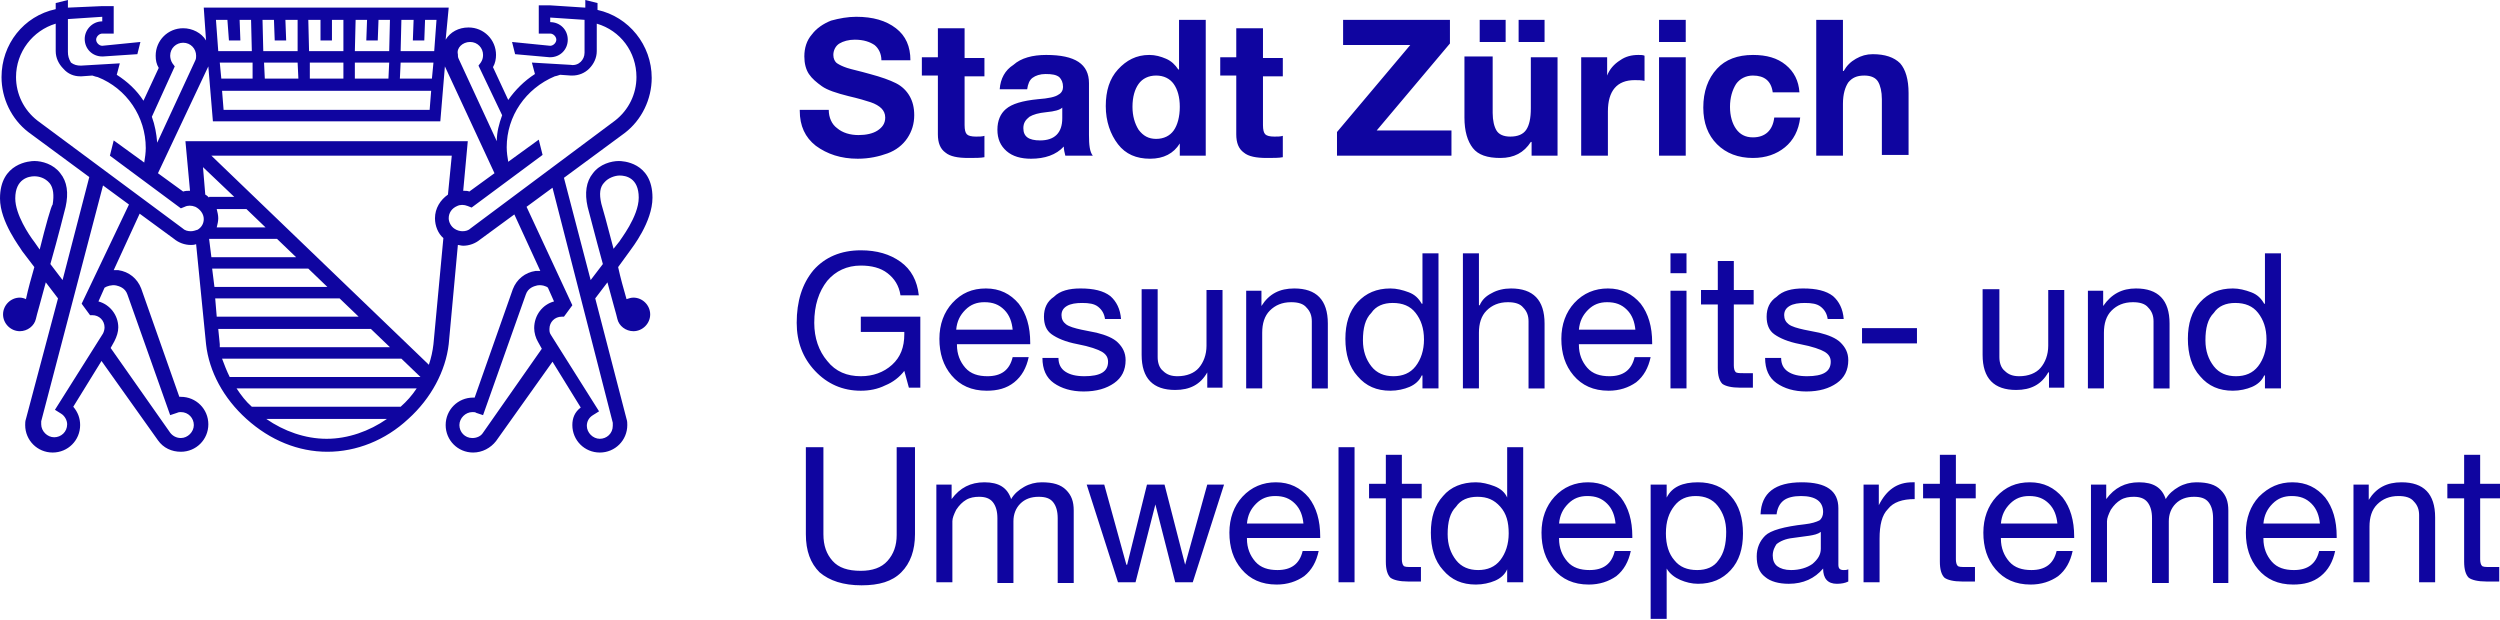 <svg id="Ebene_1" xmlns="http://www.w3.org/2000/svg" width="327.6" height="81.2" viewBox="0 0 327.6 81.2"><title>Logo Stadt Zürich</title><style>.st0{fill:#0f05a0}</style><path class="st0" d="M83 39c-.3 0-.6.1-.9.2-.4-1.4-.8-2.8-1.1-4.2l1.6-2.2c.2-.3 2.9-3.7 2.9-6.9 0-4.7-4-4.8-4.4-4.8-1 0-2.5.4-3.4 1.6-.9 1.1-1.1 2.6-.7 4.4.1.3 1 3.9 2 7.5l-1.6 2.1-3.5-13.4 8-5.9c2.2-1.7 3.5-4.4 3.5-7.2 0-4.3-3-8-7.1-8.9V.4L76.7 0v1L72.1.7h-1.5v3.7h1.5c.4 0 .8.4.8.8s-.4.8-.8.8l-5-.5.4 1.6 4.5.4h.1c1.3 0 2.3-1 2.3-2.3 0-1.3-1-2.3-2.3-2.3v-.6l4.5.3v4.3c0 .5-.2.9-.5 1.2-.3.3-.8.5-1.3.4l-5.1-.3.4 1.5c-1.4.9-2.6 2.1-3.5 3.4l-2-4.3c.3-.5.4-1.1.4-1.6 0-2-1.6-3.6-3.6-3.6-1.3 0-2.4.6-3 1.6l.4-4.2H26.7l.3 4.3c-.6-1-1.8-1.6-3-1.6-2 0-3.6 1.6-3.6 3.6 0 .6.1 1.1.4 1.6l-2 4.3c-.9-1.4-2.1-2.5-3.5-3.4l.4-1.5-5.1.3c-.5 0-.9-.1-1.3-.4-.3-.5-.4-.9-.4-1.4V2.5l4.5-.3v.6c-1.3 0-2.3 1.1-2.3 2.3 0 1.3 1 2.3 2.3 2.3h.1l4.5-.3.4-1.6-5 .5c-.4 0-.8-.4-.8-.8s.4-.8.8-.8h1.5V.8h-1.5L8.9 1V0L7.3.4v.8C3.1 2.1.2 5.8.2 10.1c0 2.8 1.3 5.5 3.5 7.2l8 5.9-3.5 13.5-1.6-2.1c1-3.5 1.9-7.1 2-7.5.4-1.8.2-3.3-.7-4.4-.9-1.2-2.4-1.6-3.4-1.6-.5 0-4.5.2-4.5 4.9 0 3.1 2.7 6.5 2.9 6.9L4.5 35c-.4 1.4-.8 2.8-1.1 4.2-.2-.1-.5-.2-.8-.2-1.2 0-2.2 1-2.2 2.2s1 2.2 2.2 2.2c1 0 1.9-.7 2.1-1.6.1-.5.7-2.5 1.3-4.8l1.6 2.1-4.2 15.8c-.1.3-.1.5-.1.8 0 2 1.6 3.6 3.6 3.6s3.6-1.6 3.6-3.6c0-.9-.3-1.7-.9-2.4l3.7-6 7.4 10.4c.7 1 1.8 1.5 3 1.5 2 0 3.6-1.6 3.6-3.6S25.7 52 23.7 52h-.2l-5-14.2c-.5-1.3-1.6-2.2-3-2.4h-.6l3.4-7.4 4.5 3.3c.6.5 1.4.8 2.2.8.2 0 .4 0 .7-.1L27 45.1c.4 3.6 2.3 7.1 5.3 9.8 3.1 2.8 6.8 4.3 10.6 4.3s7.6-1.5 10.6-4.3c3-2.7 4.9-6.3 5.3-9.8l1.2-13c.2 0 .4.1.7.1.8 0 1.6-.3 2.2-.8l4.5-3.3 3.4 7.4h-.6c-1.4.2-2.5 1.1-3 2.4l-5 14.2H62c-2 0-3.6 1.6-3.6 3.6s1.6 3.6 3.6 3.6c1.2 0 2.3-.6 3-1.5l7.4-10.4 3.7 6c-.8.6-1.1 1.4-1.1 2.3 0 2 1.6 3.6 3.6 3.6s3.6-1.6 3.6-3.6c0-.3 0-.5-.1-.8L78 39.1l1.6-2.1c.6 2.3 1.2 4.3 1.3 4.8.2.9 1.1 1.6 2.1 1.6 1.2 0 2.2-1 2.2-2.2S84.2 39 83 39zM5.2 32.7l-.7-1C3.8 30.8 2 28.1 2 26c0-2.6 1.8-2.9 2.5-2.9.6 0 1.4.2 2 .9.5.6.6 1.6.4 2.8-.2.2-.9 2.7-1.7 5.9zM61.6 5.5c1 0 1.7.8 1.7 1.7 0 .4-.1.7-.3 1l-.3.4 3.1 6.5c-.4 1.1-.7 2.2-.7 3.4l-5-10.8c-.1-.2-.1-.4-.1-.6-.2-.8.6-1.6 1.6-1.6zm-10.7 4.8h-4.4V8.2H51l-.1 2.1zm-5.9 0h-4.4V8.2H45v2.1zm-5.9 0h-4.4l-.1-2.1H39l.1 2.1zm-6 0H29l-.2-2.1h4.3v2.1zm23.4 1.6l-.2 2.5h-27l-.2-2.5h27.4zm.1-1.6h-4.2l.1-2.1h4.3l-.2 2.1zm-2.4-7.7l-.1 2.7h1.5l.1-2.7h1.5l-.3 4.1h-4.4l.1-4.1h1.6zm-6.1 0L48 5.3h1.5l.1-2.7h1.5L51 6.7h-4.5l.1-4.1h1.5zm-6.1 0v2.7h1.5V2.6H45v4.1h-4.5l-.1-4.1H42zm-6.1 0l.1 2.7h1.5l-.1-2.7H39v4.1h-4.5l-.1-4.1h1.5zm-6.1 0l.2 2.7h1.5l-.1-2.7h1.5l.1 4.1h-4.4l-.3-4.1h1.5zm-2.5 6.1l.6 7.2h29.8l.6-7.2 6.5 14-3.3 2.4c-.2-.1-.5-.1-.8-.1l.6-6.5h-37l.6 6.5c-.3 0-.6 0-.9.1l-3.3-2.4 6.6-14zm1.1 18.7h3.9l2.5 2.4h-6.4c.1-.4.2-.8.2-1.2 0-.4-.1-.8-.2-1.2zm-1-1.5c-.1-.1-.3-.3-.5-.4l-.3-3.6 4.1 3.9h-3.3zM22.9 8.7l-.3-.4c-.2-.3-.3-.7-.3-1 0-1 .8-1.7 1.7-1.7 1 0 1.7.8 1.7 1.7 0 .2 0 .4-.1.6l-5 10.8c-.1-1.2-.3-2.3-.7-3.4l3-6.6zm-7.7 28.7c.4.1 1.2.3 1.5 1.2l5.6 15.8.9-.3c.2-.1.4-.1.5-.1 1 0 1.7.8 1.7 1.7s-.8 1.7-1.7 1.7c-.6 0-1.1-.3-1.4-.7l-7.8-11.1.5-.9c.3-.6.5-1.2.5-1.8 0-1.6-1.1-3-2.6-3.4l.8-1.8c.3-.2.9-.4 1.5-.3zm-4.5 2.4l1.1 1.5h.3c.9 0 1.6.7 1.6 1.6 0 .3-.1.6-.2.8l-6.3 10 .8.5c.5.3.8.9.8 1.4 0 1-.8 1.7-1.7 1.7s-1.7-.8-1.7-1.7v-.4l8.1-30.9 3.4 2.5-6.2 13zM25 30.3c-.4 0-.8-.1-1.1-.4l-19-14.1c-1.8-1.4-2.8-3.5-2.8-5.7 0-3.3 2.2-6.1 5.2-7v3.6c0 .9.4 1.7 1 2.3.6.7 1.4 1 2.2 1h.2l1.4-.1c.3.1.6.2.7.2 3.8 1.5 6.3 5.2 6.3 9.3 0 .6-.1 1.3-.2 1.9l-4-2.9-.5 2 9.3 6.9.5-.2c.4-.2.9-.2 1.4 0 .6.3 1.1.9 1.1 1.6 0 .6-.3 1.1-.8 1.4-.3.1-.6.2-.9.2zm2.4 1h8.9l2.5 2.4H27.7l-.3-2.4zm.4 3.9h12.6l2.5 2.4H28.1l-.3-2.4zm.4 3.9h16.3l2.5 2.4H28.4l-.2-2.4zm.6 6l-.2-2h20l2.5 2.4H28.8v-.4zm.3 1.9h23.5l2.5 2.4h-25c-.4-.8-.7-1.6-1-2.4zm13.7 10.5c-2.8 0-5.6-1-7.9-2.6h15.8c-2.3 1.6-5.1 2.6-7.9 2.6zm9.7-4.2H33c-.8-.7-1.4-1.5-2-2.4h23.6c-.6.9-1.3 1.7-2.1 2.4zm4.3-8.2c-.1.9-.3 1.8-.6 2.7L27.7 20.4h31.5l-.5 5.1c-1 .7-1.7 1.8-1.7 3.1 0 1 .4 2 1.1 2.6l-1.3 13.9zm4.9-15.2c-.3.3-.7.4-1.1.4-.3 0-.7-.1-1-.3-.5-.3-.8-.9-.8-1.4 0-.7.4-1.3 1.1-1.6.4-.2.9-.2 1.4 0l.5.2 9.3-6.9-.5-2-4 2.9c-.1-.6-.2-1.2-.2-1.9 0-4.1 2.5-7.7 6.3-9.3.1 0 .4-.1.7-.2l1.4.1h.2c.8 0 1.6-.3 2.2-.9.6-.6 1-1.4 1-2.3V3.1c3.1.9 5.2 3.7 5.2 7 0 2.2-1 4.3-2.8 5.7L61.7 29.9zm1.6 26.8c-.3.5-.9.7-1.4.7-1 0-1.7-.8-1.7-1.7S61 54 61.9 54c.2 0 .4 0 .5.1l.9.3 5.6-15.8c.3-.9 1.1-1.1 1.5-1.2.6-.1 1.2.1 1.4.3l.8 1.8c-1.5.4-2.6 1.8-2.6 3.5 0 .6.2 1.3.5 1.8l.5.9-7.7 11zm17-1.3v.4c0 1-.8 1.7-1.7 1.7s-1.7-.8-1.7-1.7c0-.6.3-1.1.8-1.4l.8-.5-6.3-10c-.2-.3-.2-.5-.2-.8 0-.9.7-1.6 1.6-1.6h.3L75 40l-6-12.9 3.4-2.5 7.9 30.8zm-1.5-28.7c-.3-1.3-.2-2.2.4-2.8.5-.6 1.4-.9 2-.9.8 0 2.5.3 2.5 2.9 0 2.5-2.5 5.6-2.5 5.7l-.8 1c-.8-3.1-1.5-5.6-1.6-5.9z" id="Bildmarke"/><path class="st0" d="M112.2 2.2c2.2 0 3.9.5 5.2 1.5 1.3 1 1.9 2.4 1.9 4.2h-3.8c0-.9-.4-1.6-.9-2-.6-.4-1.4-.7-2.6-.7-.8 0-1.5.2-2 .5s-.8.9-.8 1.5c0 .5.2.9.5 1.1.3.2.7.4 1.3.6.6.2 1.6.4 3 .8 1.5.4 2.6.8 3.4 1.2s1.4 1 1.8 1.7c.4.7.6 1.5.6 2.5 0 1.1-.3 2.1-.9 3-.6.9-1.5 1.6-2.6 2s-2.4.7-3.9.7c-2.2 0-4-.6-5.5-1.7-1.4-1.1-2.1-2.6-2.1-4.6v-.1h3.8c0 1 .4 1.9 1.1 2.4.7.6 1.7.9 2.8.9 1 0 1.9-.2 2.5-.6s1-.9 1-1.7c0-.5-.2-.9-.5-1.2-.3-.3-.8-.6-1.4-.8-.6-.2-1.6-.5-2.9-.8-1.6-.4-2.8-.8-3.5-1.3-.7-.5-1.3-1-1.7-1.6-.4-.6-.6-1.4-.6-2.3 0-1.1.3-2.1 1-2.9.6-.8 1.5-1.4 2.5-1.8 1.1-.3 2.2-.5 3.3-.5zm14.2 1.5v3.9h2.6V10h-2.6v6.4c0 .6.1 1 .3 1.2.2.2.6.3 1.2.3.4 0 .8 0 1.1-.1v2.8c-.5.1-1.2.1-2.1.1-1.4 0-2.4-.2-3-.7-.7-.5-1-1.3-1-2.4V9.9h-2.1V7.5h2.1V3.7h3.5zm10.7 3.5c3.8 0 5.6 1.2 5.6 3.7v6.8c0 1.3.1 2.2.5 2.7h-3.6c-.1-.4-.2-.8-.2-1.2-1 1.1-2.5 1.6-4.3 1.6-1.3 0-2.4-.3-3.2-1-.8-.7-1.2-1.6-1.2-2.8 0-1.2.4-2.1 1.1-2.7.8-.7 2.2-1.1 4.2-1.3 1.4-.1 2.3-.3 2.7-.6.4-.2.6-.6.6-1 0-.6-.2-1-.5-1.3-.4-.3-.9-.4-1.8-.4-.7 0-1.3.2-1.7.5-.4.3-.6.8-.7 1.5H131c.1-1.4.7-2.5 1.8-3.2 1-.9 2.5-1.3 4.3-1.3zm-3 9.6c0 1.1.7 1.6 2.2 1.6 1.9 0 2.9-1 2.9-2.9v-1.4c-.3.3-1 .5-2.1.6-1 .1-1.7.3-2.2.6-.5.4-.8.8-.8 1.5zM158 2.6v17.8h-3.4v-1.6c-.8 1.3-2.1 2-3.9 2-1.8 0-3.2-.6-4.2-1.9-1-1.3-1.6-3-1.6-5s.5-3.6 1.6-4.8c1.1-1.2 2.4-1.9 4.1-1.9.8 0 1.5.2 2.2.5.7.3 1.2.8 1.6 1.4h.1V2.6h3.5zM148.4 14c0 1.2.3 2.2.8 3 .6.8 1.3 1.2 2.3 1.2 1 0 1.8-.4 2.3-1.1.5-.7.8-1.8.8-3.1s-.3-2.3-.8-3c-.5-.7-1.3-1.1-2.3-1.1-1 0-1.8.4-2.3 1.1-.5.7-.8 1.7-.8 3zm17.1-10.3v3.9h2.6V10h-2.6v6.4c0 .6.1 1 .3 1.2.2.2.6.3 1.2.3.4 0 .8 0 1.1-.1v2.8c-.5.1-1.2.1-2.1.1-1.4 0-2.4-.2-3-.7-.7-.5-1-1.3-1-2.4V9.9h-2.1V7.5h2.1V3.7h3.5zM190 2.6v3.1l-9.6 11.4h9.8v3.3h-15v-3.1l9.6-11.4H176V2.6h14zm5.6 4.9v7.3c0 1 .2 1.8.5 2.3s.9.8 1.8.8c1 0 1.7-.3 2.1-.9.4-.6.6-1.5.6-2.8V7.5h3.5v12.9h-3.4v-1.8h-.1c-.9 1.4-2.2 2.1-4 2.1-1.7 0-2.9-.4-3.6-1.3-.7-.9-1.1-2.2-1.1-4v-8h3.7zm1.7-4.9v2.9h-3.4V2.6h3.4zm5.1 0v2.9H199V2.6h3.4zm12.3 4.6c.3 0 .6 0 .8.1v3.3c-.4-.1-.8-.1-1.3-.1-2.3 0-3.5 1.4-3.5 4.1v5.8h-3.5V7.5h3.4v2.4c.3-.8.9-1.5 1.7-2 .7-.5 1.5-.7 2.4-.7zm6.2-4.6v2.9h-3.5V2.6h3.5zm0 4.9v12.9h-3.5V7.5h3.5zm8.8-.3c1.8 0 3.2.4 4.3 1.3 1.1.9 1.7 2.1 1.8 3.6h-3.5c-.2-1.5-1.1-2.2-2.6-2.2-.9 0-1.7.4-2.2 1.1-.5.8-.8 1.8-.8 3s.3 2.2.8 2.9c.5.7 1.2 1.1 2.2 1.1 1.6 0 2.6-.9 2.8-2.6h3.4c-.2 1.7-.9 3-2 3.9s-2.5 1.4-4.2 1.4c-1.9 0-3.5-.6-4.7-1.8-1.2-1.2-1.8-2.8-1.8-4.8 0-2.1.6-3.8 1.8-5.1 1.1-1.2 2.7-1.8 4.7-1.8zm11.8-4.6v6.7h.1c.4-.7.9-1.2 1.6-1.6.7-.4 1.4-.6 2.2-.6 1.6 0 2.8.4 3.6 1.2.7.8 1.1 2.1 1.1 3.9v8.1h-3.5V13c0-1-.2-1.8-.5-2.3-.3-.5-.9-.8-1.8-.8-1 0-1.6.3-2.1.9-.4.6-.7 1.5-.7 2.8v6.8H238V2.6h3.5z" id="Stadt_Zürich"/><path class="st0" d="M112.8 32.8c2.1 0 3.8.5 5.2 1.5s2.2 2.5 2.4 4.4H118c-.2-1.3-.8-2.2-1.7-2.9-.9-.7-2.1-1-3.5-1-1.8 0-3.3.7-4.4 2-1.1 1.4-1.7 3.2-1.7 5.5 0 2 .6 3.7 1.7 5 1.1 1.4 2.6 2 4.4 2 1.6 0 3-.5 4.1-1.5 1.1-1 1.6-2.3 1.6-4v-.3h-5.7v-2h7.8v9.3h-1.5l-.6-2.2c-.6.8-1.5 1.5-2.5 1.9-1 .5-2.1.7-3.2.7-2.4 0-4.4-.9-6-2.6-1.6-1.7-2.4-3.8-2.4-6.3 0-2.8.7-5.1 2.2-6.9 1.5-1.7 3.6-2.6 6.2-2.6zm16.4 5c1.8 0 3.2.7 4.3 2 1 1.3 1.5 3 1.5 5.1v.2h-9.6v.1c0 1.2.4 2.2 1.1 3s1.7 1.1 2.9 1.1c1.8 0 2.9-.8 3.3-2.5h2.1c-.3 1.4-.9 2.5-1.9 3.3s-2.2 1.1-3.6 1.1c-2 0-3.5-.7-4.6-2s-1.6-2.9-1.6-4.8.6-3.5 1.7-4.7c1.2-1.3 2.6-1.9 4.4-1.9zm3.5 5.4c-.1-1-.4-1.9-1.1-2.6-.7-.7-1.5-1-2.6-1-1 0-1.8.3-2.5 1s-1.1 1.5-1.2 2.6h7.4zm8.9-5.4c1.7 0 3 .3 3.9 1 .8.7 1.3 1.7 1.4 3h-2.1c-.1-.7-.4-1.2-.9-1.6-.5-.4-1.2-.5-2.1-.5-.8 0-1.5.1-2 .4-.5.3-.7.7-.7 1.2s.2.9.6 1.2 1.1.5 2 .7l2 .4c1.2.3 2.2.7 2.8 1.3s1 1.3 1 2.3c0 1.3-.5 2.3-1.5 3-1 .7-2.3 1.1-4 1.1-1.6 0-2.9-.4-3.9-1.1-1-.7-1.5-1.8-1.5-3.3h2.1c0 .8.3 1.4.9 1.8s1.4.6 2.5.6c2.1 0 3.1-.6 3.1-1.9 0-.6-.3-1-.8-1.3-.5-.3-1.6-.7-3.2-1-1.6-.3-2.7-.8-3.4-1.3s-1-1.3-1-2.3c0-1.1.4-2 1.3-2.6.8-.8 2-1.1 3.5-1.1zm10.1.3v8.7c0 .7.2 1.4.7 1.8.5.5 1.1.7 1.9.7 1.2 0 2.2-.4 2.8-1.1s1-1.7 1-2.9V38h2.1v12.8h-2v-2c-.9 1.6-2.3 2.3-4.2 2.3-2.9 0-4.4-1.5-4.4-4.6v-8.6h2.1zm17.9-.3c2.9 0 4.4 1.5 4.4 4.6v8.5h-2.1v-8.8c0-.7-.2-1.3-.7-1.8-.4-.5-1.1-.7-2-.7-1.2 0-2.1.4-2.8 1.1-.7.7-1 1.7-1 2.9v7.3h-2.1V38.1h2v2c1-1.6 2.4-2.3 4.3-2.3zm18.9-4.6v17.7h-2.1v-1.7h-.1c-.3.7-.9 1.2-1.6 1.5-.7.3-1.6.5-2.5.5-1.8 0-3.2-.6-4.3-1.9-1.1-1.2-1.6-2.9-1.6-4.9s.5-3.6 1.6-4.8 2.5-1.8 4.3-1.8c.8 0 1.6.2 2.4.5.8.3 1.3.8 1.7 1.5h.1v-6.6h2.1zm-9.9 11.4c0 1.4.4 2.5 1.1 3.4s1.7 1.3 2.9 1.3 2.2-.4 2.9-1.3c.7-.9 1.1-2.1 1.1-3.5 0-1.5-.4-2.6-1.1-3.5-.7-.9-1.7-1.3-3-1.3-1.2 0-2.2.4-2.8 1.3-.8.8-1.1 2-1.1 3.6zm15.2-11.4V40h.1c.3-.7.8-1.2 1.6-1.6.7-.4 1.6-.6 2.5-.6 2.9 0 4.4 1.5 4.4 4.6v8.5h-2.1v-8.8c0-.7-.2-1.3-.7-1.8-.4-.5-1.1-.7-2-.7-1.2 0-2.1.4-2.8 1.1-.7.7-1 1.7-1 2.9v7.3h-2.1V33.2h2.1zm16.9 4.6c1.8 0 3.2.7 4.3 2 1 1.3 1.5 3 1.5 5.1v.2h-9.6v.1c0 1.2.4 2.2 1.1 3s1.7 1.1 2.9 1.1c1.8 0 2.9-.8 3.3-2.5h2.1c-.3 1.4-.9 2.5-1.9 3.3-1 .7-2.2 1.1-3.6 1.1-2 0-3.5-.7-4.6-2s-1.6-2.9-1.6-4.8.6-3.5 1.7-4.7c1.2-1.3 2.7-1.9 4.4-1.9zm3.6 5.4c-.1-1-.4-1.9-1.1-2.6-.7-.7-1.5-1-2.6-1-1 0-1.8.3-2.5 1s-1.1 1.5-1.2 2.6h7.4zm6.7-10v2.6h-2.1v-2.6h2.1zm0 4.9v12.8h-2.1V38.1h2.1zm6.2-3.9V38h2.6v1.9h-2.6v8c0 .4.1.7.2.8.1.2.5.2 1.1.2h1.2v1.9H228c-1.1 0-1.9-.2-2.3-.5-.4-.4-.6-1.1-.6-2.1v-8.3h-2.2V38h2.2v-3.8h2.1zm9.1 3.6c1.7 0 3 .3 3.9 1 .8.7 1.3 1.7 1.4 3h-2.1c-.1-.7-.4-1.2-.9-1.6-.5-.4-1.2-.5-2.1-.5-.8 0-1.5.1-2 .4-.5.3-.7.7-.7 1.2s.2.9.6 1.2 1.1.5 2 .7l2 .4c1.2.3 2.2.7 2.8 1.3s1 1.3 1 2.3c0 1.3-.5 2.3-1.5 3-1 .7-2.3 1.1-4 1.1-1.6 0-2.9-.4-3.9-1.1-1-.7-1.5-1.8-1.5-3.3h2.1c0 .8.3 1.4.9 1.8s1.4.6 2.5.6c2.1 0 3.1-.6 3.1-1.9 0-.6-.3-1-.8-1.3-.5-.3-1.6-.7-3.2-1-1.6-.3-2.7-.8-3.4-1.3s-1-1.3-1-2.3c0-1.1.4-2 1.3-2.6.8-.8 2-1.1 3.5-1.1zm14.9 5.2v2H244v-2h7.2zm10.8-4.9v8.7c0 .7.2 1.4.7 1.8.5.5 1.1.7 1.9.7 1.2 0 2.2-.4 2.8-1.1s1-1.7 1-2.9V38h2.1v12.8h-2v-2h-.1c-.9 1.6-2.3 2.3-4.2 2.3-2.9 0-4.4-1.5-4.4-4.6v-8.6h2.2zm17.9-.3c2.9 0 4.4 1.5 4.4 4.6v8.5h-2.1v-8.8c0-.7-.2-1.3-.7-1.8-.4-.5-1.1-.7-2-.7-1.2 0-2.1.4-2.8 1.1-.7.7-1 1.7-1 2.9v7.3h-2.1V38.1h2v2c1.1-1.6 2.5-2.3 4.3-2.3zm19-4.6v17.7h-2.1v-1.7h-.1c-.3.7-.9 1.2-1.6 1.5-.7.3-1.6.5-2.5.5-1.8 0-3.2-.6-4.3-1.9-1.1-1.2-1.6-2.9-1.6-4.9s.5-3.6 1.6-4.8 2.5-1.8 4.3-1.8c.8 0 1.6.2 2.4.5.8.3 1.3.8 1.7 1.5h.1v-6.6h2.1zM289 44.6c0 1.4.4 2.5 1.1 3.4s1.7 1.3 2.9 1.3 2.2-.4 2.9-1.3c.7-.9 1.1-2.1 1.1-3.5 0-1.5-.4-2.6-1.1-3.5-.7-.9-1.7-1.3-3-1.3-1.2 0-2.2.4-2.8 1.3-.8.8-1.1 2-1.1 3.6zm-181.1 14V70c0 1.5.4 2.6 1.2 3.5.8.9 2 1.3 3.7 1.3 1.5 0 2.7-.4 3.5-1.3.8-.9 1.2-2 1.2-3.4V58.6h2.4V70c0 2.1-.6 3.8-1.8 5-1.2 1.2-2.9 1.7-5.2 1.7-2.4 0-4.2-.6-5.5-1.7-1.2-1.2-1.8-2.8-1.8-5V58.6h2.3zm21.1 4.6c1.9 0 3 .7 3.5 2.2.4-.7 1-1.2 1.7-1.6.7-.4 1.5-.6 2.3-.6 1.5 0 2.5.3 3.2 1 .7.7 1 1.5 1 2.7v9.5h-2.1v-8.5c0-.9-.2-1.6-.6-2.1-.4-.5-1-.7-1.9-.7-1 0-1.8.3-2.4.9-.6.6-.9 1.4-.9 2.3v8.1h-2.1v-8.5c0-.9-.2-1.6-.6-2.1-.4-.5-1-.7-1.8-.7-.6 0-1.2.1-1.7.4-.5.3-.9.7-1.3 1.3-.3.6-.5 1.1-.5 1.5v8h-2.1V63.5h2v1.9c1.1-1.5 2.5-2.2 4.3-2.2zm15.7.3l2.9 10.5h.1l2.6-10.5h2.3l2.7 10.5 2.9-10.5h2.2l-4.1 12.8H154l-2.6-10.2-2.6 10.2h-2.3l-4.1-12.8h2.3zm22.5-.3c1.8 0 3.2.7 4.3 2 1 1.3 1.5 3 1.5 5.1v.2h-9.6v.1c0 1.2.4 2.2 1.1 3s1.7 1.1 2.9 1.1c1.8 0 2.9-.8 3.3-2.5h2.1c-.3 1.4-.9 2.5-1.9 3.3-1 .7-2.2 1.1-3.6 1.1-2 0-3.5-.7-4.6-2s-1.6-2.9-1.6-4.8.6-3.5 1.7-4.7c1.2-1.3 2.7-1.9 4.4-1.9zm3.6 5.4c-.1-1-.4-1.9-1.1-2.6-.7-.7-1.5-1-2.6-1-1 0-1.8.3-2.5 1s-1.1 1.5-1.2 2.6h7.4zm6.7-10v17.7h-2.1V58.6h2.1zm6.2 1v3.8h2.6v1.9h-2.6v8c0 .4.1.7.2.8.1.2.5.2 1.1.2h1.2v1.9h-1.7c-1.1 0-1.9-.2-2.3-.5-.4-.4-.6-1.1-.6-2.1v-8.3h-2.2v-1.9h2.2v-3.8h2.1zm15.9-1v17.7h-2.1v-1.7c-.3.7-.9 1.2-1.6 1.5-.7.3-1.6.5-2.5.5-1.8 0-3.2-.6-4.3-1.9-1.1-1.2-1.6-2.9-1.6-4.9s.5-3.6 1.6-4.8c1-1.2 2.5-1.8 4.3-1.8.8 0 1.6.2 2.4.5.8.3 1.4.8 1.7 1.5v-6.6h2.1zM189.7 70c0 1.4.4 2.5 1.1 3.4.7.9 1.7 1.3 2.9 1.3s2.2-.4 2.9-1.3c.7-.9 1.1-2.1 1.1-3.5 0-1.5-.3-2.6-1.1-3.5s-1.7-1.3-3-1.3c-1.2 0-2.2.4-2.8 1.3-.8.8-1.1 2-1.1 3.6zm18.4-6.8c1.8 0 3.2.7 4.3 2 1 1.3 1.5 3 1.5 5.1v.2h-9.6v.1c0 1.2.4 2.2 1.1 3s1.7 1.1 2.9 1.1c1.8 0 2.9-.8 3.3-2.5h2.1c-.3 1.4-.9 2.5-1.9 3.3-1 .7-2.2 1.1-3.6 1.1-2 0-3.5-.7-4.6-2s-1.6-2.9-1.6-4.8.6-3.5 1.7-4.7c1.2-1.3 2.7-1.9 4.4-1.9zm3.6 5.4c-.1-1-.4-1.9-1.1-2.6-.7-.7-1.5-1-2.6-1-1 0-1.8.3-2.5 1s-1.1 1.5-1.2 2.6h7.4zm10.8-5.4c1.8 0 3.3.6 4.3 1.8 1.1 1.2 1.6 2.9 1.6 4.9 0 2-.5 3.6-1.6 4.8-1.1 1.2-2.5 1.8-4.3 1.8-.8 0-1.6-.2-2.3-.5s-1.4-.8-1.8-1.5v6.6h-2.1V63.5h2.1v1.7c.7-1.4 2.1-2 4.1-2zm-4.2 6.7c0 1.5.4 2.7 1.1 3.5.7.9 1.7 1.3 3 1.3 1.2 0 2.2-.4 2.8-1.3.7-.9 1-2.1 1-3.7 0-1.4-.4-2.5-1.1-3.4-.7-.9-1.7-1.3-2.9-1.3s-2.1.4-2.8 1.3c-.7.9-1.1 2-1.1 3.6zm17.8-6.7c3.2 0 4.8 1.1 4.8 3.4V74c0 .5.2.7.7.7.2 0 .4 0 .6-.1v1.6c-.4.2-.9.3-1.5.3-1.2 0-1.8-.7-1.8-2-1.1 1.3-2.6 2-4.5 2-1.3 0-2.4-.3-3.1-.9-.8-.6-1.1-1.5-1.1-2.7 0-1.1.4-2 1.1-2.7.7-.7 2.5-1.2 5.2-1.5.9-.1 1.5-.3 1.9-.5.3-.2.5-.6.5-1.1 0-1.4-1-2.1-2.9-2.1-1 0-1.8.2-2.3.6-.5.4-.8 1-.9 1.8h-2.1c.1-2.8 1.9-4.2 5.4-4.2zm-3.8 9.6c0 .6.2 1.1.6 1.4.4.3 1 .5 1.8.5 1.1 0 2.1-.3 2.8-.8.7-.6 1.1-1.2 1.1-2v-2.2c-.4.3-.9.4-1.5.5l-2.2.3c-.9.1-1.6.4-2.1.8-.2.3-.5.8-.5 1.5zm18.6-9.6v2.2c-1.6 0-2.8.4-3.5 1.3-.8.8-1.1 2.1-1.1 3.9v5.7h-2.1V63.5h2v2.7c1-2 2.4-3 4.4-3h.3zm5.4-3.6v3.8h2.6v1.9h-2.6v8c0 .4.1.7.2.8.1.2.5.2 1.1.2h1.2v1.9h-1.7c-1.1 0-1.9-.2-2.3-.5-.4-.4-.6-1.1-.6-2.1v-8.3H252v-1.9h2.2v-3.8h2.1zm9.7 3.6c1.8 0 3.2.7 4.3 2 1 1.3 1.5 3 1.5 5.1v.2h-9.6v.1c0 1.2.4 2.2 1.1 3s1.7 1.1 2.9 1.1c1.8 0 2.9-.8 3.3-2.5h2.1c-.3 1.4-.9 2.5-1.9 3.3-1 .7-2.2 1.1-3.6 1.1-2 0-3.5-.7-4.6-2s-1.6-2.9-1.6-4.8.6-3.5 1.7-4.7c1.2-1.3 2.6-1.9 4.4-1.9zm3.6 5.4c-.1-1-.4-1.9-1.1-2.6-.7-.7-1.5-1-2.6-1-1 0-1.8.3-2.5 1s-1.1 1.5-1.2 2.6h7.4zm10.7-5.4c1.9 0 3 .7 3.5 2.2.4-.7 1-1.2 1.7-1.6.7-.4 1.5-.6 2.3-.6 1.5 0 2.5.3 3.2 1 .7.7 1 1.5 1 2.7v9.5h-2v-8.5c0-.9-.2-1.6-.6-2.1-.4-.5-1-.7-1.9-.7-1 0-1.8.3-2.4.9-.6.6-.9 1.4-.9 2.3v8.1H282v-8.5c0-.9-.2-1.6-.6-2.1-.4-.5-1-.7-1.8-.7-.6 0-1.2.1-1.7.4-.5.3-.9.7-1.3 1.3-.3.6-.5 1.1-.5 1.5v8H274V63.5h2v1.9c1.1-1.5 2.5-2.2 4.3-2.2zm20.1 0c1.8 0 3.2.7 4.3 2 1 1.3 1.5 3 1.5 5.1v.2h-9.6v.1c0 1.2.4 2.2 1.1 3s1.7 1.1 2.9 1.1c1.8 0 2.9-.8 3.3-2.5h2.1c-.3 1.4-.9 2.5-1.9 3.3s-2.2 1.1-3.6 1.1c-2 0-3.5-.7-4.6-2s-1.6-2.9-1.6-4.8.6-3.5 1.7-4.7c1.3-1.3 2.7-1.9 4.4-1.9zm3.6 5.4c-.1-1-.4-1.9-1.1-2.6-.7-.7-1.5-1-2.6-1-1 0-1.8.3-2.5 1s-1.1 1.5-1.2 2.6h7.4zm10.7-5.4c2.9 0 4.4 1.5 4.4 4.6v8.5H317v-8.8c0-.7-.2-1.3-.7-1.8-.4-.5-1.1-.7-2-.7-1.2 0-2.1.4-2.8 1.1-.7.7-1 1.7-1 2.9v7.3h-2.1V63.5h2v2c1-1.6 2.4-2.3 4.3-2.3zm10.3-3.6v3.8h2.6v1.9H325v8c0 .4.1.7.2.8.1.2.5.2 1.1.2h1.2v1.9h-1.7c-1.1 0-1.9-.2-2.3-.5-.4-.4-.6-1.1-.6-2.1v-8.3h-2.2v-1.9h2.2v-3.8h2.1z" id="Gesundheits-_und_Umweltdepartement"/></svg>